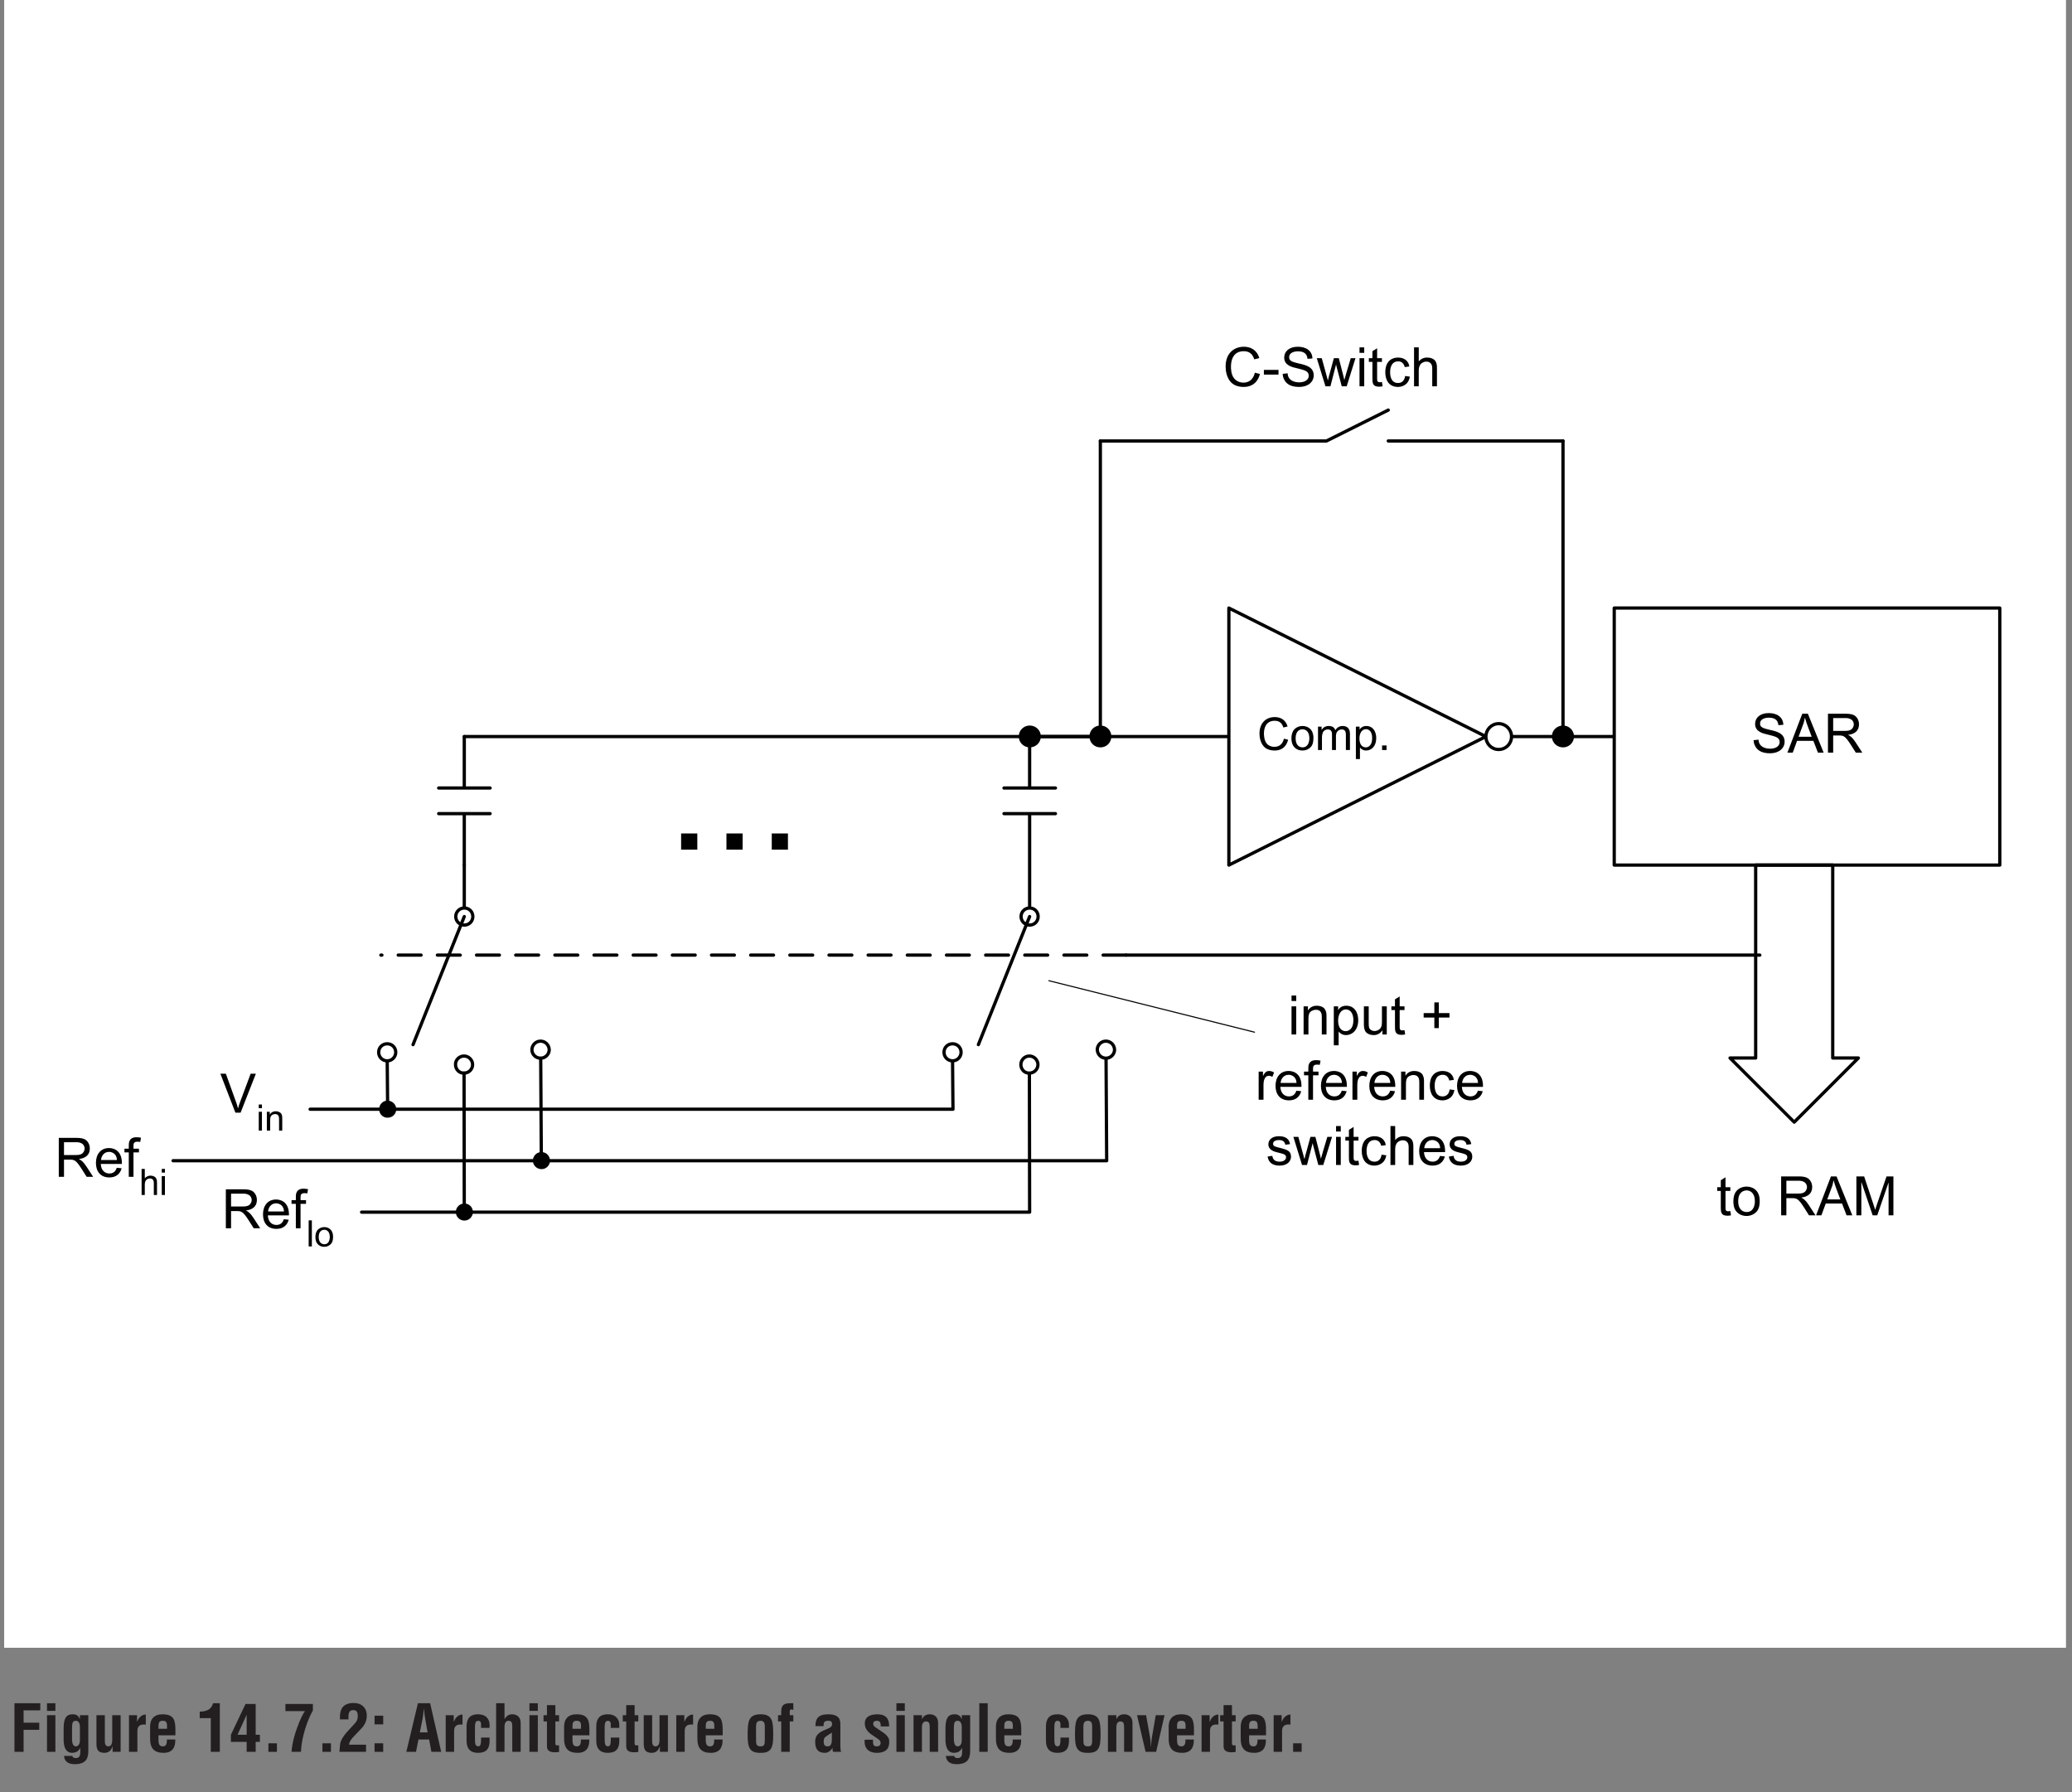 <?xml version="1.0" encoding="UTF-8"?>
<svg xmlns="http://www.w3.org/2000/svg" xmlns:xlink="http://www.w3.org/1999/xlink" width="254.486pt" height="220.121pt" viewBox="0 0 254.486 220.121" version="1.2">
<rect x="0" y="0" width="254.486" height="220.121" fill="#808080" stroke="none"/>
<defs>
<g>
<symbol overflow="visible" id="glyph0-0">
<path style="stroke:none;" d=""/>
</symbol>
<symbol overflow="visible" id="glyph0-1">
<path style="stroke:none;" d="M 1.703 0 L 1.703 -2.703 L 3.625 -2.703 L 3.625 -3.578 L 1.703 -3.578 L 1.703 -5.094 L 3.75 -5.094 L 3.75 -5.969 L 0.578 -5.969 L 0.578 0 Z M 1.703 0 "/>
</symbol>
<symbol overflow="visible" id="glyph0-2">
<path style="stroke:none;" d="M 1.625 0 L 1.625 -4.5 L 0.594 -4.5 L 0.594 0 Z M 1.625 -5.031 L 1.625 -5.969 L 0.594 -5.969 L 0.594 -5.031 Z M 1.625 -5.031 "/>
</symbol>
<symbol overflow="visible" id="glyph0-3">
<path style="stroke:none;" d="M 2.422 -2.828 L 2.422 -1.469 C 2.422 -0.953 2.25 -0.672 1.906 -0.672 C 1.594 -0.672 1.484 -1.016 1.453 -1.453 L 1.453 -2.953 C 1.484 -3.391 1.438 -3.812 1.922 -3.812 C 2.422 -3.812 2.438 -3.172 2.422 -2.828 Z M 0.469 0.5 C 0.531 1.266 1.094 1.516 1.781 1.516 C 3.203 1.516 3.453 0.781 3.453 -0.141 L 3.453 -4.5 L 2.422 -4.5 L 2.422 -4.031 L 2.406 -4.031 C 2.25 -4.438 1.969 -4.625 1.5 -4.609 C 0.828 -4.594 0.453 -4.25 0.422 -3.016 L 0.422 -1.391 C 0.453 -0.672 0.625 0.125 1.5 0.125 C 1.938 0.094 2.234 -0.047 2.453 -0.469 L 2.469 -0.453 L 2.469 0.062 C 2.469 0.422 2.375 0.766 1.938 0.766 C 1.812 0.766 1.703 0.75 1.625 0.703 C 1.547 0.656 1.5 0.594 1.5 0.5 Z M 0.469 0.5 "/>
</symbol>
<symbol overflow="visible" id="glyph0-4">
<path style="stroke:none;" d="M 2.453 0 L 3.438 0 L 3.438 -4.5 L 2.406 -4.5 L 2.406 -1.578 C 2.406 -1.234 2.406 -0.672 1.922 -0.672 C 1.781 -0.672 1.688 -0.719 1.609 -0.828 C 1.484 -1 1.5 -1.219 1.5 -1.422 L 1.5 -4.5 L 0.469 -4.5 L 0.469 -1.047 C 0.469 -0.297 0.641 0.125 1.469 0.125 C 1.969 0.109 2.266 -0.141 2.438 -0.672 L 2.453 -0.672 Z M 2.453 0 "/>
</symbol>
<symbol overflow="visible" id="glyph0-5">
<path style="stroke:none;" d="M 1.469 -4.5 L 0.484 -4.5 L 0.484 0 L 1.516 0 L 1.516 -2.594 C 1.531 -3.266 1.969 -3.406 2.547 -3.344 L 2.547 -4.578 C 2.391 -4.562 2.188 -4.578 1.891 -4.328 C 1.75 -4.203 1.625 -4.031 1.484 -3.703 L 1.469 -3.703 Z M 1.469 -4.5 "/>
</symbol>
<symbol overflow="visible" id="glyph0-6">
<path style="stroke:none;" d="M 0.422 -1.766 C 0.391 -0.453 0.891 0.125 2.078 0.125 C 3.141 0.125 3.547 -0.516 3.516 -1.516 L 2.484 -1.516 C 2.5 -0.953 2.375 -0.672 2 -0.672 C 1.688 -0.672 1.469 -0.781 1.453 -1.375 L 1.453 -2.031 L 3.531 -2.031 L 3.531 -2.641 C 3.531 -3.859 3.375 -4.609 1.938 -4.609 C 0.922 -4.609 0.375 -4.016 0.422 -2.953 Z M 1.453 -2.828 L 1.453 -3.016 C 1.453 -3.422 1.438 -3.812 1.953 -3.812 C 2.359 -3.812 2.484 -3.672 2.5 -3.219 L 2.5 -2.828 Z M 1.453 -2.828 "/>
</symbol>
<symbol overflow="visible" id="glyph0-7">
<path style="stroke:none;" d=""/>
</symbol>
<symbol overflow="visible" id="glyph0-8">
<path style="stroke:none;" d="M 1.703 0 L 2.812 0 L 2.812 -5.969 L 1.984 -5.969 C 1.766 -5.156 1.125 -4.953 0.344 -4.938 L 0.344 -4.141 L 1.703 -4.141 Z M 1.703 0 "/>
</symbol>
<symbol overflow="visible" id="glyph0-9">
<path style="stroke:none;" d="M 1 -2.094 L 2.109 -4.516 L 2.125 -4.516 L 2.125 -2.094 Z M 1.984 -5.875 L 0.188 -2.094 L 0.188 -1.219 L 2.125 -1.219 L 2.125 0 L 3.234 0 L 3.234 -1.219 L 3.75 -1.219 L 3.75 -2.094 L 3.234 -2.094 L 3.234 -5.875 Z M 1.984 -5.875 "/>
</symbol>
<symbol overflow="visible" id="glyph0-10">
<path style="stroke:none;" d="M 1.859 0 L 1.859 -1.047 L 0.812 -1.047 L 0.812 0 Z M 1.859 0 "/>
</symbol>
<symbol overflow="visible" id="glyph0-11">
<path style="stroke:none;" d="M 0.25 -5 L 2.641 -5 C 2.359 -4.594 2.078 -3.969 1.953 -3.656 C 1.484 -2.484 1.094 -1.266 1 0 L 2.156 0 C 2.188 -0.734 2.312 -1.469 2.5 -2.188 C 2.75 -3.172 3.094 -4.141 3.625 -5.078 L 3.625 -5.875 L 0.25 -5.875 Z M 0.25 -5 "/>
</symbol>
<symbol overflow="visible" id="glyph0-12">
<path style="stroke:none;" d="M 3.516 0 L 3.516 -0.875 L 1.438 -0.875 C 1.453 -1.281 1.797 -1.672 2.031 -1.906 L 2.906 -2.828 C 3.359 -3.297 3.609 -3.797 3.609 -4.453 C 3.609 -5.406 2.953 -6 2.016 -6 C 0.281 -6.016 0.312 -4.672 0.312 -4.156 L 0.312 -3.984 L 1.359 -3.984 C 1.359 -4.266 1.328 -4.562 1.438 -4.828 C 1.516 -5.047 1.734 -5.125 1.953 -5.125 C 2.281 -5.125 2.5 -4.953 2.5 -4.422 C 2.5 -3.844 2.297 -3.656 1.938 -3.266 L 1.406 -2.688 C 0.719 -1.969 0.422 -1.422 0.344 -1.016 C 0.297 -0.672 0.266 -0.25 0.25 0 Z M 3.516 0 "/>
</symbol>
<symbol overflow="visible" id="glyph0-13">
<path style="stroke:none;" d="M 1.641 -3.375 L 1.641 -4.438 L 0.578 -4.438 L 0.578 -3.375 Z M 1.641 0 L 1.641 -1.047 L 0.578 -1.047 L 0.578 0 Z M 1.641 0 "/>
</symbol>
<symbol overflow="visible" id="glyph0-14">
<path style="stroke:none;" d="M 1.266 0 L 1.562 -1.516 L 2.875 -1.516 L 3.156 0 L 4.359 0 L 3 -5.969 L 1.5 -5.969 L 0.078 0 Z M 2.078 -4.094 C 2.125 -4.359 2.156 -4.641 2.188 -4.922 C 2.188 -5.047 2.203 -5.188 2.219 -5.312 L 2.234 -5.312 C 2.25 -5.188 2.266 -5.047 2.281 -4.922 C 2.312 -4.641 2.328 -4.359 2.391 -4.094 L 2.688 -2.391 L 1.734 -2.391 Z M 2.078 -4.094 "/>
</symbol>
<symbol overflow="visible" id="glyph0-15">
<path style="stroke:none;" d="M 3.219 -2.938 L 3.219 -3.297 C 3.219 -3.953 2.844 -4.609 1.797 -4.609 C 1 -4.609 0.375 -4.281 0.391 -3.016 L 0.391 -1.562 C 0.344 -0.359 0.875 0.125 1.797 0.125 C 2.828 0.125 3.219 -0.391 3.219 -1.344 L 3.219 -1.75 L 2.172 -1.75 L 2.172 -1.344 C 2.141 -0.984 2.141 -0.688 1.812 -0.672 C 1.5 -0.719 1.406 -0.875 1.422 -1.75 L 1.422 -2.812 C 1.422 -3.359 1.422 -3.812 1.812 -3.812 C 2.047 -3.812 2.156 -3.688 2.172 -3.438 L 2.172 -2.938 Z M 3.219 -2.938 "/>
</symbol>
<symbol overflow="visible" id="glyph0-16">
<path style="stroke:none;" d="M 1.516 0 L 1.516 -2.984 C 1.5 -3.469 1.641 -3.828 2.031 -3.812 C 2.422 -3.797 2.469 -3.516 2.469 -3.078 L 2.469 0 L 3.5 0 L 3.5 -3.469 C 3.531 -4.266 3.062 -4.609 2.469 -4.609 C 2.25 -4.609 1.828 -4.562 1.531 -4.031 L 1.516 -4.031 L 1.516 -5.969 L 0.484 -5.969 L 0.484 0 Z M 1.516 0 "/>
</symbol>
<symbol overflow="visible" id="glyph0-17">
<path style="stroke:none;" d="M 2.016 -0.797 C 1.875 -0.781 1.594 -0.75 1.562 -0.953 L 1.562 -3.734 L 2.016 -3.734 L 2.016 -4.5 L 1.562 -4.5 L 1.562 -5.734 L 0.531 -5.734 L 0.531 -4.5 L 0.109 -4.5 L 0.109 -3.734 L 0.531 -3.734 L 0.531 -0.688 C 0.531 0.141 1.391 0.094 2.016 0.016 Z M 2.016 -0.797 "/>
</symbol>
<symbol overflow="visible" id="glyph0-18">
<path style="stroke:none;" d="M 1.453 -2.969 C 1.453 -3.391 1.453 -3.812 2.016 -3.812 C 2.531 -3.812 2.531 -3.391 2.531 -2.969 L 2.531 -1.469 C 2.531 -0.922 2.484 -0.672 2.016 -0.672 C 1.5 -0.672 1.453 -0.922 1.453 -1.469 Z M 2.016 0.125 C 3.344 0.141 3.562 -0.531 3.562 -2.094 C 3.547 -3.625 3.547 -4.609 2.016 -4.609 C 0.453 -4.609 0.438 -3.625 0.422 -2.094 C 0.422 -0.531 0.641 0.141 2.016 0.125 Z M 2.016 0.125 "/>
</symbol>
<symbol overflow="visible" id="glyph0-19">
<path style="stroke:none;" d="M 0.562 -3.734 L 0.562 0 L 1.609 0 L 1.609 -3.734 L 2.047 -3.734 L 2.047 -4.5 L 1.609 -4.5 L 1.609 -5.016 C 1.609 -5.125 1.672 -5.203 1.812 -5.203 C 1.875 -5.203 1.969 -5.172 2.047 -5.141 L 2.047 -5.969 L 1.656 -5.969 C 0.906 -5.969 0.562 -5.75 0.562 -4.938 L 0.562 -4.5 L 0.172 -4.5 L 0.172 -3.734 Z M 0.562 -3.734 "/>
</symbol>
<symbol overflow="visible" id="glyph0-20">
<path style="stroke:none;" d="M 3.5 0 C 3.453 -0.203 3.422 -0.422 3.422 -0.625 L 3.422 -3.281 C 3.438 -3.875 3.344 -4.609 1.938 -4.609 C 0.641 -4.609 0.359 -4.016 0.359 -3.156 L 1.359 -3.156 C 1.344 -3.562 1.422 -3.812 1.891 -3.812 C 2.172 -3.812 2.328 -3.781 2.375 -3.578 C 2.469 -3.219 2.312 -3.016 1.875 -2.844 C 1.062 -2.5 0.328 -2.25 0.328 -1.234 C 0.328 -0.297 0.703 0.125 1.531 0.125 C 1.891 0.125 2.203 -0.094 2.453 -0.469 L 2.469 -0.469 C 2.453 -0.297 2.453 -0.141 2.531 0 Z M 2.375 -1.875 C 2.359 -1.453 2.469 -0.672 1.859 -0.672 C 1.469 -0.672 1.375 -0.906 1.375 -1.25 C 1.375 -1.438 1.391 -1.672 1.547 -1.797 C 1.812 -2.016 2.125 -2.188 2.375 -2.359 Z M 2.375 -1.875 "/>
</symbol>
<symbol overflow="visible" id="glyph0-21">
<path style="stroke:none;" d="M 0.234 -1.484 C 0.109 -0.109 1.141 0.125 1.688 0.125 C 3.125 0.125 3.312 -0.688 3.234 -1.469 C 3.203 -1.781 2.781 -2.203 2.516 -2.359 L 1.672 -2.938 C 1.469 -3.062 1.281 -3.188 1.281 -3.453 C 1.281 -3.703 1.469 -3.812 1.719 -3.812 C 2.078 -3.812 2.219 -3.625 2.203 -3.125 L 3.234 -3.125 C 3.266 -4.094 2.797 -4.609 1.797 -4.609 C 0.797 -4.609 0.25 -4.219 0.25 -3.516 C 0.25 -2.875 0.578 -2.469 1.094 -2.109 L 1.672 -1.719 C 1.859 -1.578 2.156 -1.438 2.172 -1.172 C 2.25 -0.891 2.047 -0.672 1.75 -0.672 C 1.5 -0.672 1.188 -0.656 1.266 -1.484 Z M 0.234 -1.484 "/>
</symbol>
<symbol overflow="visible" id="glyph0-22">
<path style="stroke:none;" d="M 1.516 -4.5 L 0.484 -4.5 L 0.484 0 L 1.516 0 L 1.516 -2.906 C 1.5 -3.391 1.641 -3.75 2.031 -3.734 C 2.422 -3.719 2.469 -3.438 2.469 -3 L 2.469 0 L 3.5 0 L 3.5 -3.469 C 3.531 -4.266 3.062 -4.609 2.469 -4.609 C 2.234 -4.609 1.766 -4.547 1.531 -4.031 L 1.516 -4.031 Z M 1.516 -4.5 "/>
</symbol>
<symbol overflow="visible" id="glyph0-23">
<path style="stroke:none;" d="M 1.625 0 L 1.625 -5.969 L 0.594 -5.969 L 0.594 0 Z M 1.625 0 "/>
</symbol>
<symbol overflow="visible" id="glyph0-24">
<path style="stroke:none;" d="M 1.125 0 L 2.422 0 L 3.453 -4.5 L 2.375 -4.5 L 1.938 -1.969 C 1.844 -1.562 1.812 -0.859 1.797 -0.641 L 1.781 -0.641 C 1.766 -0.859 1.719 -1.562 1.641 -1.969 L 1.188 -4.5 L 0.078 -4.5 Z M 1.125 0 "/>
</symbol>
<symbol overflow="visible" id="glyph1-0">
<path style="stroke:none;" d=""/>
</symbol>
<symbol overflow="visible" id="glyph1-1">
<path style="stroke:none;" d="M 3.281 -1.391 C 3.172 -0.906 2.859 -0.391 2.109 -0.391 C 1.781 -0.391 1.422 -0.5 1.172 -0.797 C 0.844 -1.188 0.828 -1.859 0.828 -2.031 C 0.828 -2.672 1.062 -3.594 2.156 -3.594 C 2.891 -3.594 3.109 -3.094 3.219 -2.766 L 3.734 -2.891 C 3.5 -3.703 2.875 -4.047 2.156 -4.047 C 1.188 -4.047 0.281 -3.422 0.281 -2.016 C 0.281 -1.578 0.391 -0.922 0.797 -0.453 C 1.047 -0.172 1.469 0.062 2.156 0.062 C 2.578 0.062 3.5 -0.062 3.797 -1.266 Z M 3.281 -1.391 "/>
</symbol>
<symbol overflow="visible" id="glyph1-2">
<path style="stroke:none;" d="M 0.188 -1.438 C 0.188 -1.219 0.219 -0.75 0.484 -0.422 C 0.75 -0.078 1.156 0.062 1.547 0.062 C 1.938 0.062 2.344 -0.094 2.609 -0.422 C 2.75 -0.578 2.891 -0.875 2.891 -1.484 C 2.891 -2.594 2.156 -2.953 1.547 -2.953 C 1.172 -2.953 0.75 -2.797 0.484 -2.469 C 0.25 -2.156 0.188 -1.75 0.188 -1.438 Z M 0.703 -1.438 C 0.703 -2.375 1.234 -2.547 1.547 -2.547 C 1.984 -2.547 2.391 -2.219 2.391 -1.453 C 2.391 -1 2.234 -0.328 1.547 -0.328 C 1.25 -0.328 0.703 -0.5 0.703 -1.438 Z M 0.703 -1.438 "/>
</symbol>
<symbol overflow="visible" id="glyph1-3">
<path style="stroke:none;" d="M 0.359 0 L 0.844 0 L 0.844 -1.5 C 0.844 -1.75 0.875 -1.953 0.969 -2.188 C 1.062 -2.391 1.312 -2.531 1.562 -2.531 C 2.047 -2.531 2.078 -2.141 2.078 -1.875 L 2.078 0 L 2.562 0 L 2.562 -1.672 C 2.562 -1.891 2.594 -2.062 2.688 -2.219 C 2.812 -2.422 3.062 -2.531 3.266 -2.531 C 3.781 -2.531 3.781 -2.094 3.781 -1.812 L 3.781 0 L 4.281 0 L 4.281 -1.984 C 4.281 -2.188 4.266 -2.953 3.375 -2.953 C 2.844 -2.953 2.594 -2.594 2.484 -2.438 C 2.375 -2.781 2.094 -2.953 1.672 -2.953 C 1.25 -2.953 0.969 -2.734 0.812 -2.484 L 0.797 -2.484 L 0.797 -2.875 L 0.359 -2.875 Z M 0.359 0 "/>
</symbol>
<symbol overflow="visible" id="glyph1-4">
<path style="stroke:none;" d="M 0.375 1.109 L 0.875 1.109 L 0.875 -0.297 C 1.031 -0.109 1.281 0.062 1.625 0.062 C 2.266 0.062 2.875 -0.438 2.875 -1.469 C 2.875 -2.266 2.469 -2.953 1.656 -2.953 C 1.141 -2.953 0.922 -2.641 0.828 -2.516 L 0.828 -2.875 L 0.375 -2.875 Z M 0.812 -1.422 C 0.812 -2.094 1.141 -2.562 1.609 -2.562 C 1.984 -2.562 2.375 -2.281 2.375 -1.469 C 2.375 -0.516 1.875 -0.328 1.594 -0.328 C 1.25 -0.328 0.812 -0.562 0.812 -1.422 Z M 0.812 -1.422 "/>
</symbol>
<symbol overflow="visible" id="glyph1-5">
<path style="stroke:none;" d="M 0.5 0 L 1.047 0 L 1.047 -0.562 L 0.5 -0.562 Z M 0.5 0 "/>
</symbol>
<symbol overflow="visible" id="glyph2-0">
<path style="stroke:none;" d=""/>
</symbol>
<symbol overflow="visible" id="glyph2-1">
<path style="stroke:none;" d="M 0.297 -1.531 C 0.312 -1.406 0.312 -1.203 0.422 -0.953 C 0.672 -0.359 1.188 0.078 2.328 0.078 C 3.422 0.078 4.109 -0.547 4.109 -1.344 C 4.109 -2.391 3.109 -2.625 2.234 -2.812 C 1.359 -3.016 1.094 -3.156 1.094 -3.578 C 1.094 -4.172 1.781 -4.297 2.188 -4.297 C 3.172 -4.297 3.312 -3.719 3.344 -3.375 L 3.953 -3.422 C 3.922 -4.359 3.188 -4.859 2.156 -4.859 C 1.094 -4.859 0.484 -4.281 0.484 -3.531 C 0.484 -2.578 1.422 -2.359 2.047 -2.219 C 3.016 -1.984 3.5 -1.859 3.5 -1.297 C 3.5 -0.766 2.969 -0.484 2.312 -0.484 C 1.953 -0.484 1.297 -0.594 1.031 -1.094 C 0.938 -1.281 0.906 -1.484 0.906 -1.594 Z M 0.297 -1.531 "/>
</symbol>
<symbol overflow="visible" id="glyph2-2">
<path style="stroke:none;" d="M 0 0 L 0.656 0 L 1.188 -1.453 L 3.188 -1.453 L 3.75 0 L 4.453 0 L 2.516 -4.781 L 1.828 -4.781 Z M 1.891 -3.359 C 2.016 -3.656 2.094 -3.969 2.141 -4.281 L 2.156 -4.281 C 2.266 -3.891 2.375 -3.594 2.484 -3.281 L 2.984 -1.953 L 1.375 -1.953 Z M 1.891 -3.359 "/>
</symbol>
<symbol overflow="visible" id="glyph2-3">
<path style="stroke:none;" d="M 0.531 0 L 1.172 0 L 1.172 -2.109 L 1.891 -2.109 C 2.422 -2.109 2.641 -2.062 3.328 -0.984 L 3.953 0 L 4.75 0 L 3.906 -1.297 C 3.531 -1.875 3.25 -2.062 3.016 -2.172 L 3.016 -2.188 C 3.828 -2.281 4.344 -2.703 4.344 -3.469 C 4.344 -3.969 4.094 -4.469 3.609 -4.656 C 3.297 -4.766 2.984 -4.781 2.656 -4.781 L 0.531 -4.781 Z M 1.172 -4.25 L 2.672 -4.25 C 2.922 -4.25 3.125 -4.219 3.328 -4.109 C 3.531 -4.016 3.703 -3.766 3.703 -3.469 C 3.703 -3.188 3.531 -2.891 3.281 -2.781 C 3.016 -2.672 2.812 -2.672 2.516 -2.672 L 1.172 -2.672 Z M 1.172 -4.25 "/>
</symbol>
<symbol overflow="visible" id="glyph2-4">
<path style="stroke:none;" d="M 1.719 -0.531 C 1.641 -0.516 1.547 -0.5 1.453 -0.5 C 1.125 -0.5 1.125 -0.703 1.125 -0.984 L 1.125 -3 L 1.719 -3 L 1.719 -3.453 L 1.125 -3.453 L 1.125 -4.672 L 0.547 -4.312 L 0.547 -3.453 L 0.109 -3.453 L 0.109 -3 L 0.547 -3 L 0.547 -1.016 C 0.547 -0.438 0.547 0.047 1.359 0.047 C 1.547 0.047 1.688 0.016 1.797 0 Z M 1.719 -0.531 "/>
</symbol>
<symbol overflow="visible" id="glyph2-5">
<path style="stroke:none;" d="M 0.234 -1.734 C 0.234 -1.469 0.25 -0.906 0.578 -0.5 C 0.906 -0.094 1.391 0.078 1.859 0.078 C 2.312 0.078 2.797 -0.109 3.125 -0.5 C 3.297 -0.703 3.469 -1.047 3.469 -1.781 C 3.469 -3.109 2.578 -3.531 1.859 -3.531 C 1.406 -3.531 0.906 -3.359 0.594 -2.969 C 0.297 -2.594 0.234 -2.109 0.234 -1.734 Z M 0.828 -1.734 C 0.828 -2.844 1.484 -3.062 1.859 -3.062 C 2.375 -3.062 2.875 -2.672 2.875 -1.75 C 2.875 -1.203 2.688 -0.406 1.859 -0.406 C 1.516 -0.406 0.828 -0.594 0.828 -1.734 Z M 0.828 -1.734 "/>
</symbol>
<symbol overflow="visible" id="glyph2-6">
<path style="stroke:none;" d=""/>
</symbol>
<symbol overflow="visible" id="glyph2-7">
<path style="stroke:none;" d="M 0.5 0 L 1.109 0 L 1.109 -4.062 L 1.125 -4.062 L 2.5 0 L 3.062 0 L 4.438 -4 L 4.453 -4 L 4.453 0 L 5.047 0 L 5.047 -4.781 L 4.203 -4.781 L 3.062 -1.453 C 2.922 -1 2.891 -0.953 2.812 -0.688 L 2.797 -0.688 C 2.766 -0.828 2.734 -0.922 2.578 -1.391 L 1.453 -4.781 L 0.5 -4.781 Z M 0.5 0 "/>
</symbol>
<symbol overflow="visible" id="glyph2-8">
<path style="stroke:none;" d="M 3.938 -1.672 C 3.797 -1.094 3.438 -0.453 2.531 -0.453 C 2.125 -0.453 1.703 -0.609 1.406 -0.953 C 1 -1.422 1 -2.219 1 -2.422 C 1 -3.203 1.266 -4.312 2.578 -4.312 C 3.469 -4.312 3.734 -3.703 3.859 -3.312 L 4.484 -3.469 C 4.203 -4.438 3.438 -4.859 2.594 -4.859 C 1.422 -4.859 0.344 -4.109 0.344 -2.422 C 0.344 -1.891 0.469 -1.109 0.953 -0.547 C 1.266 -0.203 1.75 0.078 2.578 0.078 C 3.094 0.078 4.188 -0.078 4.562 -1.516 Z M 3.938 -1.672 "/>
</symbol>
<symbol overflow="visible" id="glyph2-9">
<path style="stroke:none;" d="M 0.219 -1.438 L 2.016 -1.438 L 2.016 -2.016 L 0.219 -2.016 Z M 0.219 -1.438 "/>
</symbol>
<symbol overflow="visible" id="glyph2-10">
<path style="stroke:none;" d="M 1.094 0 L 1.703 0 L 2.391 -2.656 L 2.406 -2.656 C 2.406 -2.656 2.422 -2.609 2.422 -2.578 C 2.438 -2.5 2.531 -2.078 2.547 -2.078 L 3.094 0 L 3.703 0 L 4.781 -3.453 L 4.203 -3.453 L 3.609 -1.469 C 3.609 -1.422 3.562 -1.281 3.531 -1.188 C 3.469 -0.969 3.453 -0.891 3.422 -0.797 L 3.406 -0.797 C 3.391 -0.906 3.375 -0.969 3.312 -1.203 C 3.297 -1.25 3.266 -1.375 3.25 -1.453 L 2.734 -3.453 L 2.125 -3.453 L 1.578 -1.438 C 1.562 -1.422 1.547 -1.328 1.531 -1.281 C 1.516 -1.219 1.406 -0.734 1.391 -0.719 C 1.344 -0.906 1.25 -1.234 1.234 -1.297 L 1.188 -1.469 L 0.641 -3.453 L 0.031 -3.453 Z M 1.094 0 "/>
</symbol>
<symbol overflow="visible" id="glyph2-11">
<path style="stroke:none;" d="M 0.453 0 L 1.031 0 L 1.031 -3.453 L 0.453 -3.453 Z M 0.453 -4.109 L 1.031 -4.109 L 1.031 -4.781 L 0.453 -4.781 Z M 0.453 -4.109 "/>
</symbol>
<symbol overflow="visible" id="glyph2-12">
<path style="stroke:none;" d="M 2.703 -1.266 C 2.672 -1.094 2.578 -0.406 1.828 -0.406 C 0.859 -0.406 0.859 -1.516 0.859 -1.734 C 0.859 -2.141 0.953 -3.062 1.859 -3.062 C 2.219 -3.062 2.531 -2.859 2.656 -2.359 L 3.219 -2.438 C 3.188 -2.594 3.156 -2.781 3 -3 C 2.703 -3.438 2.156 -3.531 1.828 -3.531 C 1.141 -3.531 0.266 -3.156 0.266 -1.719 C 0.266 -0.797 0.688 0.078 1.828 0.078 C 2.125 0.078 3.094 -0.031 3.281 -1.188 Z M 2.703 -1.266 "/>
</symbol>
<symbol overflow="visible" id="glyph2-13">
<path style="stroke:none;" d="M 0.453 0 L 1.031 0 L 1.031 -1.891 C 1.031 -2.109 1.047 -2.359 1.188 -2.609 C 1.312 -2.844 1.625 -3.031 1.953 -3.031 C 2.688 -3.031 2.688 -2.375 2.688 -2.188 L 2.688 0 L 3.266 0 L 3.266 -2.188 C 3.266 -2.453 3.266 -2.781 3.109 -3.047 C 2.906 -3.406 2.438 -3.531 2.078 -3.531 C 1.828 -3.531 1.422 -3.5 1.031 -3.062 L 1.031 -4.781 L 0.453 -4.781 Z M 0.453 0 "/>
</symbol>
<symbol overflow="visible" id="glyph2-14">
<path style="stroke:none;" d="M 1.891 0 L 2.531 0 L 4.406 -4.781 L 3.766 -4.781 L 2.469 -1.312 C 2.375 -1.062 2.281 -0.781 2.219 -0.531 L 2.203 -0.531 C 2.109 -0.906 2.094 -0.969 2 -1.234 L 1.969 -1.312 L 0.719 -4.781 L 0.047 -4.781 Z M 1.891 0 "/>
</symbol>
<symbol overflow="visible" id="glyph2-15">
<path style="stroke:none;" d="M 2.828 -1.109 C 2.75 -0.906 2.578 -0.406 1.922 -0.406 C 1.391 -0.406 0.906 -0.75 0.859 -1.578 L 3.453 -1.578 C 3.5 -3.453 2.172 -3.531 1.875 -3.531 C 0.828 -3.531 0.266 -2.75 0.266 -1.703 C 0.266 -0.641 0.844 0.078 1.922 0.078 C 2.766 0.078 3.25 -0.391 3.422 -1.047 Z M 0.891 -2.062 C 0.922 -2.516 1.234 -3.062 1.875 -3.062 C 2.297 -3.062 2.641 -2.797 2.75 -2.5 C 2.828 -2.328 2.828 -2.188 2.844 -2.062 Z M 0.891 -2.062 "/>
</symbol>
<symbol overflow="visible" id="glyph2-16">
<path style="stroke:none;" d="M 0.578 0 L 1.156 0 L 1.156 -3 L 1.828 -3 L 1.828 -3.453 L 1.156 -3.453 L 1.156 -3.781 C 1.156 -4.062 1.188 -4.312 1.641 -4.312 C 1.766 -4.312 1.875 -4.297 1.984 -4.281 L 2.078 -4.797 C 1.938 -4.828 1.781 -4.859 1.531 -4.859 C 0.578 -4.859 0.578 -4.156 0.578 -3.828 L 0.578 -3.453 L 0.047 -3.453 L 0.047 -3 L 0.578 -3 Z M 0.578 0 "/>
</symbol>
<symbol overflow="visible" id="glyph2-17">
<path style="stroke:none;" d="M 0.453 0 L 1.047 0 L 1.047 -1.891 C 1.047 -2.094 1.047 -2.344 1.156 -2.594 C 1.281 -2.859 1.625 -3.031 1.969 -3.031 C 2.688 -3.031 2.688 -2.406 2.688 -2.109 L 2.688 0 L 3.266 0 L 3.266 -2.125 C 3.266 -2.5 3.266 -2.734 3.109 -3.031 C 2.922 -3.406 2.438 -3.531 2.078 -3.531 C 1.844 -3.531 1.328 -3.484 1 -2.969 L 0.984 -2.969 L 0.984 -3.453 L 0.453 -3.453 Z M 0.453 0 "/>
</symbol>
<symbol overflow="visible" id="glyph2-18">
<path style="stroke:none;" d="M 0.453 1.328 L 1.047 1.328 L 1.047 -0.359 C 1.234 -0.125 1.531 0.078 1.953 0.078 C 2.703 0.078 3.453 -0.531 3.453 -1.75 C 3.453 -2.719 2.969 -3.531 1.984 -3.531 C 1.359 -3.531 1.094 -3.172 1 -3.016 L 0.984 -3.016 L 0.984 -3.453 L 0.453 -3.453 Z M 0.984 -1.703 C 0.984 -2.516 1.375 -3.078 1.938 -3.078 C 2.375 -3.078 2.859 -2.734 2.859 -1.75 C 2.859 -0.625 2.25 -0.406 1.906 -0.406 C 1.516 -0.406 0.984 -0.672 0.984 -1.703 Z M 0.984 -1.703 "/>
</symbol>
<symbol overflow="visible" id="glyph2-19">
<path style="stroke:none;" d="M 2.719 0 L 3.25 0 L 3.25 -3.453 L 2.656 -3.453 L 2.656 -1.609 C 2.656 -1.359 2.656 -1.125 2.547 -0.891 C 2.422 -0.609 2.062 -0.422 1.734 -0.422 C 1.453 -0.422 1.156 -0.578 1.078 -0.859 C 1.031 -1.031 1.031 -1.188 1.031 -1.547 L 1.031 -3.453 L 0.438 -3.453 L 0.438 -1.312 C 0.438 -1 0.453 -0.719 0.594 -0.422 C 0.781 -0.078 1.25 0.078 1.625 0.078 C 1.797 0.078 2.328 0.062 2.703 -0.5 L 2.719 -0.5 Z M 2.719 0 "/>
</symbol>
<symbol overflow="visible" id="glyph2-20">
<path style="stroke:none;" d="M 1.672 -0.781 L 2.219 -0.781 L 2.219 -2.078 L 3.531 -2.078 L 3.531 -2.625 L 2.219 -2.625 L 2.219 -3.938 L 1.672 -3.938 L 1.672 -2.625 L 0.359 -2.625 L 0.359 -2.078 L 1.672 -2.078 Z M 1.672 -0.781 "/>
</symbol>
<symbol overflow="visible" id="glyph2-21">
<path style="stroke:none;" d="M 0.422 0 L 1.016 0 L 1.016 -1.812 C 1.016 -2.172 1.078 -2.938 1.688 -2.938 C 1.828 -2.938 1.984 -2.875 2.109 -2.812 L 2.312 -3.344 C 2.203 -3.406 2.016 -3.531 1.703 -3.531 C 1.281 -3.531 1.109 -3.203 0.969 -2.938 L 0.953 -2.938 L 0.953 -3.453 L 0.422 -3.453 Z M 0.422 0 "/>
</symbol>
<symbol overflow="visible" id="glyph2-22">
<path style="stroke:none;" d="M 0.203 -1.031 C 0.266 -0.688 0.438 0.078 1.688 0.078 C 2.594 0.078 3.078 -0.438 3.078 -1.016 C 3.078 -1.734 2.594 -1.875 1.688 -2.109 C 1.109 -2.25 0.875 -2.312 0.875 -2.609 C 0.875 -3 1.375 -3.062 1.609 -3.062 C 1.844 -3.062 2.297 -3.016 2.375 -2.484 L 2.953 -2.562 C 2.906 -2.828 2.781 -3.531 1.578 -3.531 C 0.734 -3.531 0.297 -3.078 0.297 -2.547 C 0.297 -1.828 0.984 -1.641 1.516 -1.516 L 1.891 -1.422 C 2.234 -1.328 2.469 -1.234 2.469 -0.953 C 2.469 -0.719 2.281 -0.406 1.688 -0.406 C 1.125 -0.406 0.844 -0.656 0.781 -1.125 Z M 0.203 -1.031 "/>
</symbol>
<symbol overflow="visible" id="glyph3-0">
<path style="stroke:none;" d=""/>
</symbol>
<symbol overflow="visible" id="glyph3-1">
<path style="stroke:none;" d="M 0.297 0 L 0.688 0 L 0.688 -2.312 L 0.297 -2.312 Z M 0.297 -2.75 L 0.688 -2.75 L 0.688 -3.203 L 0.297 -3.203 Z M 0.297 -2.75 "/>
</symbol>
<symbol overflow="visible" id="glyph3-2">
<path style="stroke:none;" d="M 0.297 0 L 0.703 0 L 0.703 -1.266 C 0.703 -1.406 0.703 -1.578 0.781 -1.734 C 0.859 -1.906 1.094 -2.031 1.312 -2.031 C 1.797 -2.031 1.797 -1.609 1.797 -1.406 L 1.797 0 L 2.188 0 L 2.188 -1.422 C 2.188 -1.672 2.188 -1.844 2.094 -2.031 C 1.953 -2.281 1.641 -2.375 1.391 -2.375 C 1.234 -2.375 0.891 -2.344 0.672 -1.984 L 0.656 -1.984 L 0.656 -2.312 L 0.297 -2.312 Z M 0.297 0 "/>
</symbol>
<symbol overflow="visible" id="glyph3-3">
<path style="stroke:none;" d="M 0.297 0 L 0.688 0 L 0.688 -1.266 C 0.688 -1.422 0.703 -1.578 0.797 -1.75 C 0.875 -1.906 1.094 -2.031 1.312 -2.031 C 1.797 -2.031 1.797 -1.594 1.797 -1.469 L 1.797 0 L 2.188 0 L 2.188 -1.469 C 2.188 -1.641 2.188 -1.859 2.078 -2.047 C 1.953 -2.281 1.641 -2.375 1.391 -2.375 C 1.219 -2.375 0.953 -2.344 0.688 -2.047 L 0.688 -3.203 L 0.297 -3.203 Z M 0.297 0 "/>
</symbol>
<symbol overflow="visible" id="glyph3-4">
<path style="stroke:none;" d="M 0.297 0 L 0.688 0 L 0.688 -3.203 L 0.297 -3.203 Z M 0.297 0 "/>
</symbol>
<symbol overflow="visible" id="glyph3-5">
<path style="stroke:none;" d="M 0.156 -1.156 C 0.156 -0.984 0.172 -0.609 0.391 -0.344 C 0.609 -0.062 0.922 0.047 1.25 0.047 C 1.547 0.047 1.875 -0.078 2.094 -0.344 C 2.203 -0.469 2.328 -0.703 2.328 -1.188 C 2.328 -2.078 1.734 -2.375 1.25 -2.375 C 0.938 -2.375 0.609 -2.25 0.391 -1.984 C 0.203 -1.734 0.156 -1.406 0.156 -1.156 Z M 0.562 -1.156 C 0.562 -1.906 1 -2.047 1.25 -2.047 C 1.594 -2.047 1.922 -1.781 1.922 -1.172 C 1.922 -0.797 1.797 -0.266 1.25 -0.266 C 1.016 -0.266 0.562 -0.406 0.562 -1.156 Z M 0.562 -1.156 "/>
</symbol>
</g>
<clipPath id="clip1">
  <path d="M 0.25 0 L 253.723 0 L 253.723 219.246 L 0.25 219.246 Z M 0.25 0 "/>
</clipPath>
<clipPath id="clip2">
  <path d="M 0.25 219 L 253.723 219 L 253.723 219.246 L 0.25 219.246 Z M 0.25 219 "/>
</clipPath>
<clipPath id="clip3">
  <path d="M 0.25 0 L 253.723 0 L 253.723 203 L 0.25 203 Z M 0.25 0 "/>
</clipPath>
<clipPath id="clip4">
  <path d="M 0.523 0 L 253.723 0 L 253.723 202.352 L 0.523 202.352 Z M 0.523 0 "/>
</clipPath>
</defs>
<g id="surface1">
<g clip-path="url(#clip1)" clip-rule="nonzero">
<path style="fill:none;stroke-width:1.5;stroke-linecap:butt;stroke-linejoin:miter;stroke:rgb(82.745%,82.431%,82.509%);stroke-opacity:1;stroke-miterlimit:10;" d="M 29.762 54.761 L 554.757 54.761 L 554.757 732.786 L 29.762 732.786 Z M 29.762 54.761 " transform="matrix(0.996,0,0,-0.996,-293.66,725.484)"/>
</g>
<g clip-path="url(#clip2)" clip-rule="nonzero">
<path style="fill:none;stroke-width:1.5;stroke-linecap:butt;stroke-linejoin:miter;stroke:rgb(82.745%,82.431%,82.509%);stroke-opacity:1;stroke-miterlimit:10;" d="M 29.955 507.025 L 554.62 507.025 M 29.739 280.51 L 554.475 280.51 " transform="matrix(0.996,0,0,-0.996,-293.66,725.484)"/>
</g>
<g style="fill:rgb(13.73%,12.16%,12.549%);fill-opacity:1;">
  <use xlink:href="#glyph0-1" x="1.196" y="215.146"/>
  <use xlink:href="#glyph0-2" x="5.179" y="215.146"/>
  <use xlink:href="#glyph0-3" x="7.394" y="215.146"/>
  <use xlink:href="#glyph0-4" x="11.377" y="215.146"/>
  <use xlink:href="#glyph0-5" x="15.36" y="215.146"/>
  <use xlink:href="#glyph0-6" x="18.013" y="215.146"/>
  <use xlink:href="#glyph0-7" x="21.996" y="215.146"/>
</g>
<g style="fill:rgb(13.73%,12.16%,12.549%);fill-opacity:1;">
  <use xlink:href="#glyph0-8" x="24.187" y="215.146"/>
  <use xlink:href="#glyph0-9" x="28.17" y="215.146"/>
  <use xlink:href="#glyph0-10" x="32.153" y="215.146"/>
  <use xlink:href="#glyph0-11" x="34.806" y="215.146"/>
  <use xlink:href="#glyph0-10" x="38.789" y="215.146"/>
  <use xlink:href="#glyph0-12" x="41.442" y="215.146"/>
  <use xlink:href="#glyph0-13" x="45.425" y="215.146"/>
  <use xlink:href="#glyph0-7" x="47.639" y="215.146"/>
</g>
<g style="fill:rgb(13.73%,12.16%,12.549%);fill-opacity:1;">
  <use xlink:href="#glyph0-14" x="49.83" y="215.146"/>
  <use xlink:href="#glyph0-5" x="54.259" y="215.146"/>
  <use xlink:href="#glyph0-15" x="56.912" y="215.146"/>
  <use xlink:href="#glyph0-16" x="60.449" y="215.146"/>
  <use xlink:href="#glyph0-2" x="64.432" y="215.146"/>
  <use xlink:href="#glyph0-17" x="66.647" y="215.146"/>
  <use xlink:href="#glyph0-6" x="68.861" y="215.146"/>
  <use xlink:href="#glyph0-15" x="72.844" y="215.146"/>
  <use xlink:href="#glyph0-17" x="76.381" y="215.146"/>
  <use xlink:href="#glyph0-4" x="78.596" y="215.146"/>
  <use xlink:href="#glyph0-5" x="82.579" y="215.146"/>
  <use xlink:href="#glyph0-6" x="85.232" y="215.146"/>
  <use xlink:href="#glyph0-7" x="89.215" y="215.146"/>
</g>
<g style="fill:rgb(13.73%,12.16%,12.549%);fill-opacity:1;">
  <use xlink:href="#glyph0-18" x="91.405" y="215.146"/>
  <use xlink:href="#glyph0-19" x="95.389" y="215.146"/>
  <use xlink:href="#glyph0-7" x="97.603" y="215.146"/>
</g>
<g style="fill:rgb(13.73%,12.16%,12.549%);fill-opacity:1;">
  <use xlink:href="#glyph0-20" x="99.794" y="215.146"/>
  <use xlink:href="#glyph0-7" x="103.777" y="215.146"/>
</g>
<g style="fill:rgb(13.73%,12.16%,12.549%);fill-opacity:1;">
  <use xlink:href="#glyph0-21" x="105.967" y="215.146"/>
  <use xlink:href="#glyph0-2" x="109.504" y="215.146"/>
  <use xlink:href="#glyph0-22" x="111.719" y="215.146"/>
  <use xlink:href="#glyph0-3" x="115.702" y="215.146"/>
  <use xlink:href="#glyph0-23" x="119.685" y="215.146"/>
  <use xlink:href="#glyph0-6" x="121.9" y="215.146"/>
  <use xlink:href="#glyph0-7" x="125.883" y="215.146"/>
</g>
<g style="fill:rgb(13.73%,12.16%,12.549%);fill-opacity:1;">
  <use xlink:href="#glyph0-15" x="128.073" y="215.146"/>
  <use xlink:href="#glyph0-18" x="131.61" y="215.146"/>
  <use xlink:href="#glyph0-22" x="135.594" y="215.146"/>
  <use xlink:href="#glyph0-24" x="139.577" y="215.146"/>
  <use xlink:href="#glyph0-6" x="143.114" y="215.146"/>
  <use xlink:href="#glyph0-5" x="147.097" y="215.146"/>
  <use xlink:href="#glyph0-17" x="149.75" y="215.146"/>
  <use xlink:href="#glyph0-6" x="151.964" y="215.146"/>
  <use xlink:href="#glyph0-5" x="155.948" y="215.146"/>
</g>
<g style="fill:rgb(13.73%,12.16%,12.549%);fill-opacity:1;">
  <use xlink:href="#glyph0-10" x="158.011" y="215.146"/>
</g>
<g clip-path="url(#clip3)" clip-rule="nonzero">
<path style=" stroke:none;fill-rule:nonzero;fill:rgb(100%,100%,100%);fill-opacity:1;" d="M 0.523 202.352 L 256.512 202.352 L 256.512 -1.109 L 0.523 -1.109 Z M 0.523 202.352 "/>
</g>
<g clip-path="url(#clip4)" clip-rule="nonzero">
<path style=" stroke:none;fill-rule:nonzero;fill:rgb(100%,100%,100%);fill-opacity:1;" d="M 0.484 202.395 L 256.621 202.395 L 256.621 -1.152 L 0.484 -1.152 Z M 0.484 202.395 "/>
</g>
<path style="fill:none;stroke-width:0.402;stroke-linecap:round;stroke-linejoin:round;stroke:rgb(0.392%,0.392%,0.392%);stroke-opacity:1;stroke-miterlimit:10;" d="M 430.529 637.575 L 493.898 637.575 " transform="matrix(0.996,0,0,-0.996,-293.66,725.484)"/>
<path style=" stroke:none;fill-rule:evenodd;fill:rgb(100%,100%,100%);fill-opacity:1;" d="M 150.941 74.66 L 150.941 106.23 L 182.512 90.445 L 150.941 74.66 "/>
<path style="fill:none;stroke-width:0.402;stroke-linecap:round;stroke-linejoin:round;stroke:rgb(0.392%,0.392%,0.392%);stroke-opacity:1;stroke-miterlimit:10;" d="M 446.377 653.423 L 446.377 621.727 L 478.073 637.575 Z M 446.377 653.423 " transform="matrix(0.996,0,0,-0.996,-293.66,725.484)"/>
<g style="fill:rgb(0%,0%,0%);fill-opacity:1;">
  <use xlink:href="#glyph1-1" x="154.41" y="92.112"/>
  <use xlink:href="#glyph1-2" x="158.427" y="92.112"/>
  <use xlink:href="#glyph1-3" x="161.521" y="92.112"/>
  <use xlink:href="#glyph1-4" x="166.156" y="92.112"/>
  <use xlink:href="#glyph1-5" x="169.25" y="92.112"/>
</g>
<path style=" stroke:none;fill-rule:nonzero;fill:rgb(100%,100%,100%);fill-opacity:1;" d="M 198.273 106.23 L 245.629 106.23 L 245.629 74.66 L 198.273 74.66 Z M 198.273 106.23 "/>
<path style="fill:none;stroke-width:0.402;stroke-linecap:round;stroke-linejoin:round;stroke:rgb(0.392%,0.392%,0.392%);stroke-opacity:1;stroke-miterlimit:10;" d="M 541.442 653.423 L 493.898 653.423 L 493.898 621.727 L 541.442 621.727 Z M 493.898 653.423 Z M 493.898 621.727 Z M 493.898 621.727 " transform="matrix(0.996,0,0,-0.996,-293.66,725.484)"/>
<g style="fill:rgb(0%,0%,0%);fill-opacity:1;">
  <use xlink:href="#glyph2-1" x="215.08" y="92.435"/>
  <use xlink:href="#glyph2-2" x="219.531" y="92.435"/>
  <use xlink:href="#glyph2-3" x="223.982" y="92.435"/>
</g>
<path style="fill:none;stroke-width:0.402;stroke-linecap:round;stroke-linejoin:round;stroke:rgb(0.392%,0.392%,0.392%);stroke-opacity:1;stroke-miterlimit:10;" d="M 339.428 578.932 L 421.806 578.932 M 316.183 585.277 L 431.309 585.277 M 333.082 591.623 L 412.304 591.623 M 421.806 621.727 L 421.806 616.436 C 422.399 616.436 422.857 615.978 422.857 615.381 C 422.857 614.789 422.399 614.33 421.806 614.33 C 421.238 614.33 420.751 614.789 420.751 615.381 C 420.751 615.978 421.238 616.436 421.806 616.436 M 412.355 591.623 L 412.304 597.588 C 411.735 597.588 411.249 598.047 411.249 598.643 C 411.249 599.235 411.708 599.694 412.304 599.694 C 412.896 599.694 413.355 599.235 413.355 598.643 C 413.355 598.074 412.896 597.588 412.304 597.588 M 421.806 578.932 L 421.779 596.078 C 421.187 596.051 420.728 596.537 420.728 597.129 C 420.728 597.698 421.187 598.184 421.779 598.184 C 422.348 598.184 422.834 597.698 422.834 597.129 C 422.834 596.537 422.348 596.078 421.779 596.078 M 431.309 585.277 L 431.231 597.914 C 430.634 597.914 430.176 598.372 430.148 598.965 C 430.148 599.533 430.634 600.02 431.203 600.02 C 431.795 600.02 432.254 599.561 432.282 598.965 C 432.282 598.4 431.795 597.914 431.231 597.914 M 421.806 615.381 L 415.488 599.588 M 421.806 637.575 L 421.806 631.23 M 421.806 621.727 L 421.806 628.073 M 418.645 628.073 L 424.991 628.073 M 418.645 631.23 L 424.991 631.23 M 352.092 621.727 L 352.092 616.436 C 352.688 616.436 353.147 615.978 353.147 615.381 C 353.147 614.789 352.688 614.33 352.092 614.33 C 351.527 614.33 351.04 614.789 351.04 615.381 C 351.04 615.978 351.527 616.436 352.092 616.436 M 342.644 591.623 L 342.589 597.588 " transform="matrix(0.996,0,0,-0.996,-293.66,725.484)"/>
<path style=" stroke:none;fill-rule:evenodd;fill:rgb(0.392%,0.392%,0.392%);fill-opacity:1;" d="M 47.594 135.168 C 48.184 135.168 48.668 135.652 48.668 136.215 C 48.668 136.809 48.211 137.266 47.621 137.266 C 47.027 137.293 46.57 136.809 46.57 136.242 C 46.543 135.652 47.027 135.168 47.594 135.168 "/>
<path style="fill:none;stroke-width:0.402;stroke-linecap:round;stroke-linejoin:round;stroke:rgb(0.392%,0.392%,0.392%);stroke-opacity:1;stroke-miterlimit:10;" d="M 342.589 597.588 C 342.02 597.588 341.534 598.047 341.534 598.643 C 341.534 599.235 341.993 599.694 342.589 599.694 C 343.181 599.694 343.64 599.235 343.64 598.643 C 343.64 598.074 343.181 597.588 342.589 597.588 M 352.092 578.932 L 352.064 596.078 " transform="matrix(0.996,0,0,-0.996,-293.66,725.484)"/>
<path style=" stroke:none;fill-rule:evenodd;fill:rgb(0.392%,0.392%,0.392%);fill-opacity:1;" d="M 57.031 147.805 C 57.625 147.805 58.082 148.262 58.082 148.855 C 58.082 149.422 57.625 149.902 57.031 149.902 C 56.469 149.902 55.984 149.445 55.984 148.855 C 55.984 148.262 56.469 147.805 57.031 147.805 "/>
<path style="fill:none;stroke-width:0.402;stroke-linecap:round;stroke-linejoin:round;stroke:rgb(0.392%,0.392%,0.392%);stroke-opacity:1;stroke-miterlimit:10;" d="M 352.064 596.078 C 351.472 596.051 351.013 596.537 351.013 597.129 C 350.986 597.698 351.472 598.184 352.064 598.184 C 352.633 598.184 353.119 597.698 353.119 597.129 C 353.119 596.537 352.633 596.078 352.064 596.078 M 361.594 585.277 L 361.516 597.914 " transform="matrix(0.996,0,0,-0.996,-293.66,725.484)"/>
<path style=" stroke:none;fill-rule:evenodd;fill:rgb(0.392%,0.392%,0.392%);fill-opacity:1;" d="M 66.496 141.488 C 67.09 141.488 67.547 141.945 67.547 142.535 C 67.574 143.102 67.09 143.586 66.523 143.586 C 65.934 143.586 65.449 143.129 65.449 142.535 C 65.449 141.973 65.906 141.488 66.496 141.488 "/>
<path style="fill:none;stroke-width:0.402;stroke-linecap:round;stroke-linejoin:round;stroke:rgb(0.392%,0.392%,0.392%);stroke-opacity:1;stroke-miterlimit:10;" d="M 361.516 597.914 C 360.92 597.914 360.433 598.372 360.433 598.965 C 360.433 599.533 360.92 600.02 361.488 600.02 C 362.08 600.02 362.539 599.561 362.567 598.965 C 362.567 598.4 362.08 597.914 361.516 597.914 M 352.092 615.381 L 345.773 599.588 M 352.092 637.575 L 352.092 631.23 M 352.092 621.727 L 352.092 628.073 M 348.934 628.073 L 355.276 628.073 M 348.934 631.23 L 355.276 631.23 M 433.686 610.628 L 511.852 610.628 " transform="matrix(0.996,0,0,-0.996,-293.66,725.484)"/>
<path style="fill:none;stroke-width:0.402;stroke-linecap:round;stroke-linejoin:round;stroke:rgb(0.392%,0.392%,0.392%);stroke-opacity:1;stroke-dasharray:2.817,2.012;stroke-miterlimit:10;" d="M 433.686 610.628 L 341.805 610.628 " transform="matrix(0.996,0,0,-0.996,-293.66,725.484)"/>
<path style=" stroke:none;fill-rule:nonzero;fill:rgb(0.392%,0.392%,0.392%);fill-opacity:1;" d="M 85.645 104.348 L 83.656 104.348 L 83.656 102.359 L 85.645 102.359 Z M 83.656 104.348 Z M 91.211 104.348 L 89.223 104.348 L 89.223 102.359 L 91.211 102.359 Z M 89.223 104.348 Z M 96.777 104.348 L 94.789 104.348 L 94.789 102.359 L 96.777 102.359 Z M 96.777 104.348 "/>
<path style="fill:none;stroke-width:0.402;stroke-linecap:round;stroke-linejoin:round;stroke:rgb(0.392%,0.392%,0.392%);stroke-opacity:1;stroke-miterlimit:10;" d="M 352.092 637.575 L 430.529 637.575 M 487.58 674.025 L 487.58 637.575 " transform="matrix(0.996,0,0,-0.996,-293.66,725.484)"/>
<path style=" stroke:none;fill-rule:evenodd;fill:rgb(0.392%,0.392%,0.392%);fill-opacity:1;" d="M 191.98 89.102 C 192.703 89.102 193.324 89.691 193.324 90.445 C 193.324 91.199 192.703 91.789 191.98 91.789 C 191.227 91.789 190.605 91.199 190.605 90.445 C 190.605 89.691 191.227 89.102 191.98 89.102 "/>
<path style="fill:none;stroke-width:0.402;stroke-linecap:round;stroke-linejoin:round;stroke:rgb(0.392%,0.392%,0.392%);stroke-opacity:1;stroke-miterlimit:10;" d="M 430.529 674.025 L 430.529 637.575 " transform="matrix(0.996,0,0,-0.996,-293.66,725.484)"/>
<path style=" stroke:none;fill-rule:evenodd;fill:rgb(0.392%,0.392%,0.392%);fill-opacity:1;" d="M 135.156 89.102 C 135.906 89.102 136.5 89.691 136.5 90.445 C 136.5 91.199 135.906 91.789 135.156 91.789 C 134.402 91.789 133.809 91.199 133.809 90.445 C 133.809 89.691 134.402 89.102 135.156 89.102 "/>
<path style="fill:none;stroke-width:0.402;stroke-linecap:round;stroke-linejoin:round;stroke:rgb(0.392%,0.392%,0.392%);stroke-opacity:1;stroke-miterlimit:10;" d="M 458.417 674.025 L 466.033 677.833 M 466.033 674.025 L 481.234 674.025 M 443.216 674.025 L 458.417 674.025 M 430.529 674.025 L 443.216 674.025 M 481.234 674.025 L 487.58 674.025 " transform="matrix(0.996,0,0,-0.996,-293.66,725.484)"/>
<path style=" stroke:none;fill-rule:evenodd;fill:rgb(100%,100%,100%);fill-opacity:1;" d="M 185.66 90.445 C 185.66 89.582 184.961 88.859 184.074 88.859 C 183.211 88.859 182.512 89.582 182.512 90.445 C 182.512 91.332 183.211 92.031 184.074 92.031 C 184.961 92.031 185.66 91.332 185.66 90.445 "/>
<path style="fill:none;stroke-width:0.402;stroke-linecap:round;stroke-linejoin:round;stroke:rgb(0.392%,0.392%,0.392%);stroke-opacity:1;stroke-miterlimit:10;" d="M 481.234 637.575 C 481.234 638.442 480.532 639.167 479.642 639.167 C 478.775 639.167 478.073 638.442 478.073 637.575 C 478.073 636.685 478.775 635.983 479.642 635.983 C 480.532 635.983 481.234 636.685 481.234 637.575 Z M 481.234 637.575 " transform="matrix(0.996,0,0,-0.996,-293.66,725.484)"/>
<g style="fill:rgb(0%,0%,0%);fill-opacity:1;">
  <use xlink:href="#glyph2-4" x="210.804" y="149.259"/>
  <use xlink:href="#glyph2-5" x="212.662" y="149.259"/>
  <use xlink:href="#glyph2-6" x="216.374" y="149.259"/>
  <use xlink:href="#glyph2-3" x="218.232" y="149.259"/>
  <use xlink:href="#glyph2-2" x="223.051" y="149.259"/>
  <use xlink:href="#glyph2-7" x="227.504" y="149.259"/>
</g>
<path style="fill:none;stroke-width:0.402;stroke-linecap:round;stroke-linejoin:round;stroke:rgb(0.392%,0.392%,0.392%);stroke-opacity:1;stroke-miterlimit:10;" d="M 520.841 621.727 L 520.841 597.941 L 524.002 597.941 L 516.092 590.031 L 508.177 597.941 L 511.338 597.941 L 511.338 621.727 M 520.841 621.727 L 511.338 621.727 " transform="matrix(0.996,0,0,-0.996,-293.66,725.484)"/>
<g style="fill:rgb(0%,0%,0%);fill-opacity:1;">
  <use xlink:href="#glyph2-8" x="150.188" y="47.443"/>
  <use xlink:href="#glyph2-9" x="155.012" y="47.443"/>
  <use xlink:href="#glyph2-1" x="157.243" y="47.443"/>
  <use xlink:href="#glyph2-10" x="161.7" y="47.443"/>
  <use xlink:href="#glyph2-11" x="166.525" y="47.443"/>
  <use xlink:href="#glyph2-4" x="168.015" y="47.443"/>
  <use xlink:href="#glyph2-12" x="169.878" y="47.443"/>
  <use xlink:href="#glyph2-13" x="173.222" y="47.443"/>
</g>
<g style="fill:rgb(0%,0%,0%);fill-opacity:1;">
  <use xlink:href="#glyph2-14" x="27.02" y="136.646"/>
</g>
<g style="fill:rgb(0%,0%,0%);fill-opacity:1;">
  <use xlink:href="#glyph3-1" x="31.484" y="138.851"/>
  <use xlink:href="#glyph3-2" x="32.478" y="138.851"/>
</g>
<g style="fill:rgb(0%,0%,0%);fill-opacity:1;">
  <use xlink:href="#glyph2-3" x="6.689" y="144.526"/>
  <use xlink:href="#glyph2-15" x="11.517" y="144.526"/>
  <use xlink:href="#glyph2-16" x="15.239" y="144.526"/>
</g>
<g style="fill:rgb(0%,0%,0%);fill-opacity:1;">
  <use xlink:href="#glyph3-3" x="17.096" y="146.758"/>
  <use xlink:href="#glyph3-1" x="19.57" y="146.758"/>
</g>
<g style="fill:rgb(0%,0%,0%);fill-opacity:1;">
  <use xlink:href="#glyph2-3" x="27.208" y="150.845"/>
  <use xlink:href="#glyph2-15" x="32.036" y="150.845"/>
  <use xlink:href="#glyph2-16" x="35.758" y="150.845"/>
</g>
<g style="fill:rgb(0%,0%,0%);fill-opacity:1;">
  <use xlink:href="#glyph3-4" x="37.615" y="153.077"/>
  <use xlink:href="#glyph3-5" x="38.583" y="153.077"/>
</g>
<g style="fill:rgb(0%,0%,0%);fill-opacity:1;">
  <use xlink:href="#glyph2-11" x="158.175" y="127.045"/>
  <use xlink:href="#glyph2-17" x="159.657" y="127.045"/>
  <use xlink:href="#glyph2-18" x="163.366" y="127.045"/>
  <use xlink:href="#glyph2-19" x="167.076" y="127.045"/>
  <use xlink:href="#glyph2-4" x="170.785" y="127.045"/>
  <use xlink:href="#glyph2-6" x="172.641" y="127.045"/>
  <use xlink:href="#glyph2-20" x="174.496" y="127.045"/>
</g>
<g style="fill:rgb(0%,0%,0%);fill-opacity:1;">
  <use xlink:href="#glyph2-21" x="154.168" y="135.059"/>
  <use xlink:href="#glyph2-15" x="156.396" y="135.059"/>
  <use xlink:href="#glyph2-16" x="160.112" y="135.059"/>
  <use xlink:href="#glyph2-15" x="161.973" y="135.059"/>
  <use xlink:href="#glyph2-21" x="165.689" y="135.059"/>
  <use xlink:href="#glyph2-15" x="167.917" y="135.059"/>
  <use xlink:href="#glyph2-17" x="171.632" y="135.059"/>
  <use xlink:href="#glyph2-12" x="175.348" y="135.059"/>
  <use xlink:href="#glyph2-15" x="178.69" y="135.059"/>
</g>
<g style="fill:rgb(0%,0%,0%);fill-opacity:1;">
  <use xlink:href="#glyph2-22" x="155.486" y="143.073"/>
  <use xlink:href="#glyph2-10" x="158.824" y="143.073"/>
  <use xlink:href="#glyph2-11" x="163.644" y="143.073"/>
  <use xlink:href="#glyph2-4" x="165.128" y="143.073"/>
  <use xlink:href="#glyph2-12" x="166.986" y="143.073"/>
  <use xlink:href="#glyph2-13" x="170.325" y="143.073"/>
  <use xlink:href="#glyph2-15" x="174.037" y="143.073"/>
  <use xlink:href="#glyph2-22" x="177.749" y="143.073"/>
</g>
<path style="fill:none;stroke-width:0.134;stroke-linecap:round;stroke-linejoin:round;stroke:rgb(0.392%,0.392%,0.392%);stroke-opacity:1;stroke-miterlimit:10;" d="M 424.183 607.471 L 449.534 601.125 " transform="matrix(0.996,0,0,-0.996,-293.66,725.484)"/>
<path style="fill:none;stroke-width:0.402;stroke-linecap:round;stroke-linejoin:round;stroke:rgb(0.392%,0.392%,0.392%);stroke-opacity:1;stroke-miterlimit:10;" d="M 421.806 637.575 L 430.529 637.575 " transform="matrix(0.996,0,0,-0.996,-293.66,725.484)"/>
<path style=" stroke:none;fill-rule:evenodd;fill:rgb(0.392%,0.392%,0.392%);fill-opacity:1;" d="M 127.84 90.445 C 127.84 89.691 127.223 89.102 126.469 89.102 C 125.742 89.102 125.125 89.691 125.125 90.445 C 125.125 91.199 125.742 91.789 126.469 91.789 C 127.223 91.789 127.84 91.199 127.84 90.445 "/>
</g>
</svg>
